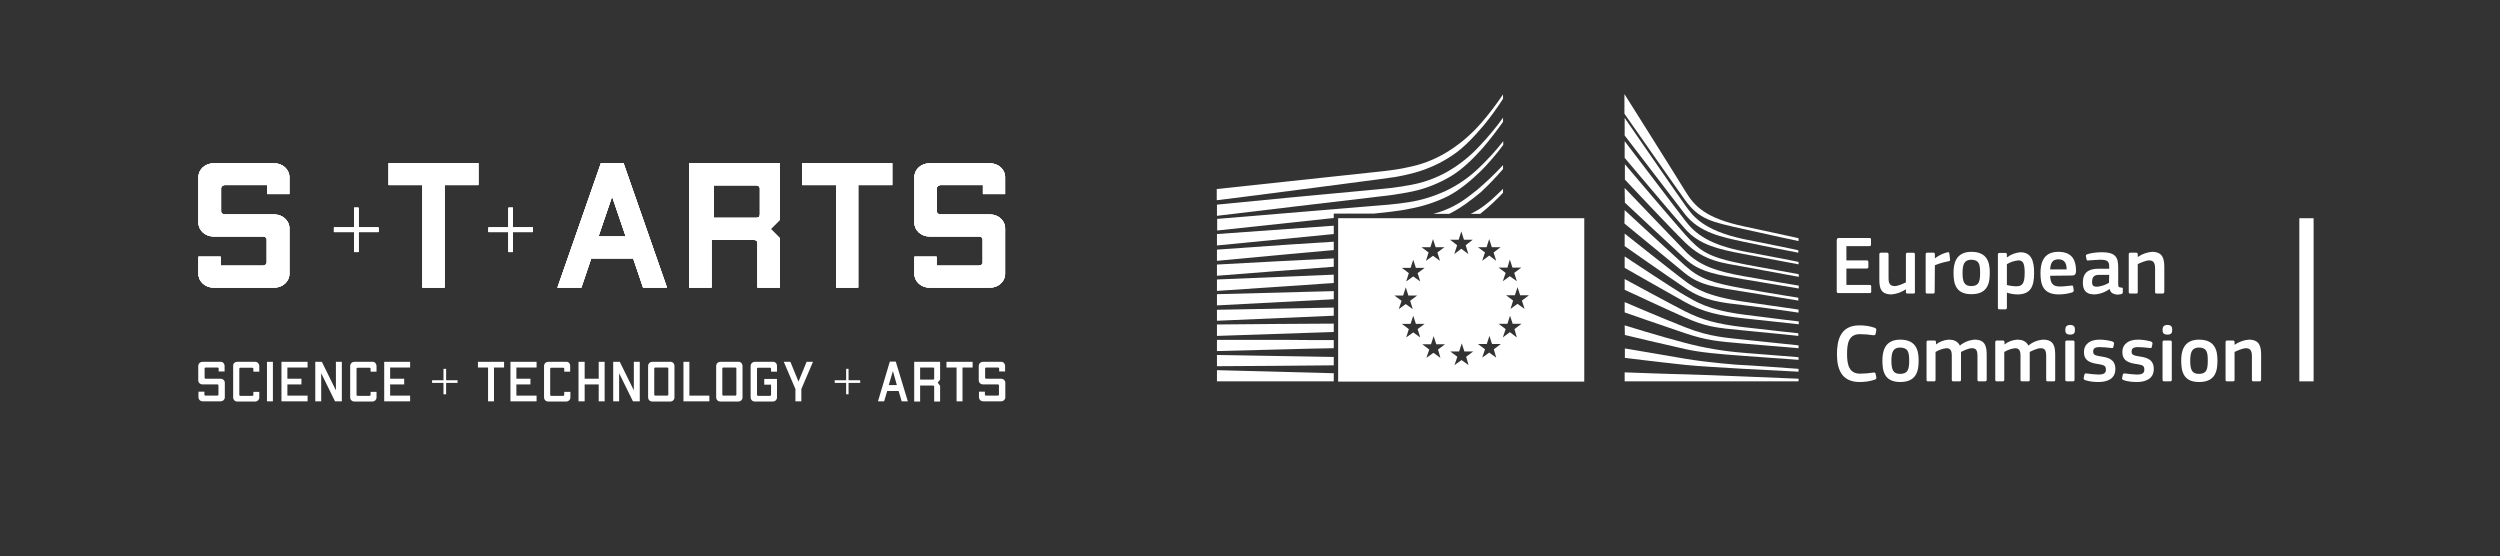 <?xml version="1.0" encoding="utf-8"?>
<!-- Generator: Adobe Illustrator 26.3.1, SVG Export Plug-In . SVG Version: 6.00 Build 0)  -->
<svg version="1.1" id="EN" xmlns="http://www.w3.org/2000/svg" xmlns:xlink="http://www.w3.org/1999/xlink" x="0px" y="0px"
	 viewBox="0 0 1138.7 253.3" style="enable-background:new 0 0 1138.7 253.3;" xml:space="preserve">
<rect x="0" y="0" width="1138.7" height="253.3" fill="#333333" stroke="none"/>
<style type="text/css">
	.st0{fill:#FFFFFF;}
	.st1{fill-rule:evenodd;clip-rule:evenodd;fill:#FFFFFF;}
</style>
<path class="st0" d="M836.7,109.2c-0.1-0.4,0.2-0.7,0.6-0.8c0.1,0,0.1,0,0.2,0h14c0.4,0,0.7,0.2,0.7,0.6c0,0,0,0.1,0,0.1v2.3
	c0,0.5-0.2,0.7-0.8,0.7h-10.4v6.5h9.2c0.5,0,0.8,0.2,0.8,0.7v2.3c0,0.5-0.2,0.7-0.8,0.7h-9.2v7.5h10.6c0.5,0,0.7,0.2,0.7,0.7v2.3
	c0,0.5-0.2,0.7-0.7,0.7h-14.2c-0.5,0-0.8-0.2-0.8-0.7V109.2z"/>
<path class="st0" d="M871.5,133.7h-2.7c-0.6,0-0.7-0.3-0.7-0.7v-1.2H868c-1.9,1.3-4.1,2.1-6.4,2.3c-5.1,0-5.6-3-5.6-7v-11.2
	c0-0.5,0.2-0.8,0.7-0.8h2.8c0.5,0,0.7,0.3,0.7,0.8v10.7c0,2.3,0.5,3.7,2.8,3.7c1.6,0,4.1-1.2,5.1-1.7v-12.7c0-0.5,0.2-0.8,0.7-0.8
	h2.7c0.5,0,0.7,0.3,0.7,0.8V133C872.3,133.5,872.1,133.7,871.5,133.7z"/>
<path class="st0" d="M881.2,133c0,0.5-0.2,0.7-0.7,0.7h-2.7c-0.5,0-0.7-0.2-0.7-0.7v-17.1c0-0.5,0.2-0.8,0.7-0.8h2.7
	c0.4-0.1,0.7,0.2,0.8,0.5c0,0.1,0,0.1,0,0.2v1.7l0.1,0.1c1.7-1.3,3.6-2.2,5.6-2.7c0.5-0.1,0.8,0,0.9,0.6l0.3,2.6
	c0,0.5,0.1,0.8-0.7,0.9c-2.1,0.4-4.2,1-6.2,1.8L881.2,133z"/>
<path class="st0" d="M897.9,134c-7.6,0-8.1-5.6-8.1-9.9c0-3.6,0.8-9.4,8.1-9.4s8.4,4.9,8.4,9.4C906.3,128.4,905.8,134,897.9,134z
	 M897.9,118.3c-3.2,0-4,2.1-4,6s0.7,6,3.9,6c3.5,0,4.1-1.9,4.1-6S901.4,118.4,897.9,118.3L897.9,118.3z"/>
<path class="st0" d="M918.9,134.1c-1.6,0-3.2-0.3-4.8-0.8l0,0v6.8c0,0.4-0.1,0.8-0.7,0.8h-2.7c-0.6,0-0.7-0.3-0.7-0.8v-24.1
	c0-0.5,0.2-0.8,0.7-0.8h2.7c0.5,0,0.7,0.3,0.7,0.8v1.1l0.1,0.1c1.7-1.3,3.8-2.1,6-2.3c5,0,6.3,3.8,6.3,9.5
	C926.5,130.5,924.9,134.1,918.9,134.1z M919.2,118.6c-1.8,0.2-3.5,0.8-5.1,1.7v9.5c1.4,0.4,2.9,0.6,4.4,0.6c2.7,0,3.7-1.4,3.7-6.2
	S921.2,118.6,919.2,118.6z"/>
<path class="st0" d="M933.8,125.6c0.1,3.8,1.5,4.9,4.6,4.9c1.4,0,3.5-0.3,4.9-0.4c0.7-0.1,0.9-0.1,1,0.6l0.2,1.3
	c0.1,0.6,0,0.9-0.7,1.2c-2,0.6-4,0.9-6.1,0.9c-7.2,0-8.3-4.6-8.3-9.6c0-3.7,0.7-9.8,8.1-9.8c6.8,0,8,4.4,8.1,8.5
	c0,1.4-0.3,2.3-1.9,2.3L933.8,125.6z M933.8,122.7h7.5c0-2.3-0.6-4.6-3.8-4.6C934.7,118.2,934,119.9,933.8,122.7L933.8,122.7z"/>
<path class="st0" d="M960.9,131.6c-2,1.5-4.5,2.4-7,2.5c-4,0-5.2-2.2-5.2-5.4c0-4.4,2.4-6.3,7.1-6.3h4.9v-1c0-2.3-0.8-3.1-4-3.1
	c-1.2,0-3.6,0.2-5.2,0.3c-0.8,0.1-1,0.1-1.1-0.4l-0.3-1.4c-0.1-0.5,0-0.8,0.9-1.1c2.1-0.6,4.3-0.8,6.4-0.8c6.6,0,7.4,2.7,7.4,7v7.3
	c0,1.6,0.2,1.6,1.4,1.8c0.6,0,0.7,0.1,0.7,0.6v1.6c0,0.4-0.3,0.7-0.9,0.8c-0.6,0.1-1.2,0.2-1.8,0.2
	C962.4,133.9,961.3,133.4,960.9,131.6L960.9,131.6z M960.7,125.2H956c-1.9,0-3.1,0.7-3.1,3.2c0,1.7,0.6,2.2,2.3,2.2
	c1.9-0.2,3.8-0.8,5.4-1.8L960.7,125.2z"/>
<path class="st0" d="M985,133.7h-2.7c-0.5,0-0.7-0.2-0.7-0.7v-10.7c0-2.2-0.5-3.7-2.7-3.7c-1.5,0-4.2,1.2-5.2,1.7V133
	c0,0.5-0.2,0.7-0.7,0.7h-2.7c-0.5,0-0.7-0.2-0.7-0.7v-17.1c0-0.5,0.2-0.8,0.7-0.8h2.7c0.5,0,0.7,0.3,0.7,0.8v1.1c0,0,0.1,0,0.1,0
	c1.9-1.3,4.1-2.1,6.4-2.3c5.1,0,5.6,3.4,5.6,7.2v11C985.7,133.5,985.6,133.7,985,133.7z"/>
<path class="st0" d="M846.9,148.2c2.4,0,4.7,0.3,7,1.1c0.6,0.3,0.8,0.6,0.7,1.2l-0.3,1.6c-0.1,0.4-0.3,0.6-1,0.6
	c-2-0.3-4.1-0.5-6.1-0.5c-5.2,0-5.9,4.2-5.9,9.1s1,8.9,5.9,8.9c2,0,4.1-0.2,6.1-0.5c0.7-0.1,0.9,0.1,1,0.6l0.3,1.4
	c0.2,0.5-0.1,1-0.5,1.2c0,0-0.1,0-0.1,0c-2.3,0.8-4.6,1.1-7,1.1c-8.5,0-10.3-6.3-10.3-12.7S838.3,148.2,846.9,148.2z"/>
<path class="st0" d="M865.5,174c-7.6,0-8.1-5.6-8.1-9.9c0-3.6,0.8-9.4,8.1-9.4s8.4,4.9,8.4,9.4C873.9,168.4,873.3,174,865.5,174z
	 M865.5,158.3c-3.2,0-4,2.1-4,6s0.7,6,3.9,6c3.5,0,4.2-1.9,4.2-6S869,158.4,865.5,158.3L865.5,158.3z"/>
<path class="st0" d="M904.1,173.7h-2.7c-0.5,0-0.7-0.2-0.7-0.7v-10.8c0-2.8-0.7-3.6-2.6-3.6c-1.4,0-3.7,1.1-4.9,1.7
	c0,0.4,0,1.1,0,1.9V173c0,0.5-0.2,0.7-0.7,0.7h-2.8c-0.5,0-0.7-0.2-0.7-0.7v-11c0-2.3-0.6-3.4-2.5-3.4c-1.7,0.2-3.4,0.8-4.9,1.7V173
	c0,0.5-0.2,0.7-0.7,0.7h-2.7c-0.5,0-0.7-0.2-0.7-0.7v-17.1c0-0.5,0.2-0.8,0.7-0.8h2.8c0.4-0.1,0.7,0.2,0.8,0.5c0,0.1,0,0.1,0,0.2
	v1.1l0,0c1.6-1.3,3.6-2,5.7-2.2c2.2,0,4,0.5,5.2,2.7c1.9-1.6,4.2-2.5,6.7-2.7c5,0,5.5,3.3,5.5,7.1V173
	C904.8,173.5,904.7,173.7,904.1,173.7z"/>
<path class="st0" d="M935.4,173.7h-2.7c-0.5,0-0.7-0.2-0.7-0.7v-10.8c0-2.8-0.7-3.6-2.6-3.6c-1.4,0-3.7,1.1-4.9,1.7
	c0,0.4,0,1.1,0,1.9V173c0,0.5-0.2,0.7-0.7,0.7H921c-0.5,0-0.7-0.2-0.7-0.7v-11c0-2.3-0.6-3.4-2.5-3.4c-1.7,0.2-3.4,0.8-4.9,1.7V173
	c0,0.5-0.2,0.7-0.7,0.7h-2.7c-0.5,0-0.7-0.2-0.7-0.7v-17.1c0-0.5,0.2-0.8,0.7-0.8h2.7c0.4-0.1,0.7,0.2,0.8,0.5c0,0.1,0,0.1,0,0.2
	v1.1l0,0c1.6-1.3,3.6-2,5.7-2.2c2.2,0,4,0.5,5.2,2.7c1.9-1.6,4.2-2.5,6.7-2.7c5,0,5.5,3.3,5.5,7.1V173
	C936.1,173.5,936,173.7,935.4,173.7z"/>
<path class="st0" d="M942.9,152.4c-2,0-2.2-1.1-2.2-2.2s0.4-2.2,2.2-2.2s2.2,0.9,2.2,2.2S944.8,152.4,942.9,152.4z M944.9,173
	c0,0.4-0.2,0.7-0.7,0.7h-2.7c-0.5,0-0.8-0.2-0.8-0.7v-17.2c0-0.5,0.2-0.7,0.8-0.7h2.7c0.5,0,0.7,0.3,0.7,0.7V173z"/>
<path class="st0" d="M955.8,174c-2,0-4-0.2-5.9-0.8c-0.8-0.3-0.9-0.6-0.8-1.2l0.3-1.3c0.1-0.6,0.4-0.6,1-0.6
	c1.8,0.3,3.6,0.4,5.4,0.5c2.4,0,3.4-0.6,3.4-2.2c0-1.7-0.7-2.1-3-2.5c-3.7-0.5-7-1.3-7-5.5c0-3.8,2.9-5.7,7.1-5.7
	c2,0,3.9,0.3,5.8,0.8c0.6,0.3,0.9,0.6,0.8,1.1l-0.3,1.4c-0.1,0.5-0.3,0.6-1,0.5c-1.6-0.2-3.8-0.4-5.2-0.4c-2.4,0-3,0.7-3,2.1
	s0.9,1.7,3.2,2.1c3.6,0.5,6.9,1.3,6.9,5.8S959.8,174,955.8,174z"/>
<path class="st0" d="M973.3,174c-2,0-4-0.2-5.9-0.8c-0.8-0.3-0.9-0.6-0.8-1.2l0.3-1.3c0.1-0.6,0.4-0.6,1-0.6
	c1.8,0.3,3.6,0.4,5.4,0.5c2.4,0,3.4-0.6,3.4-2.2c0-1.7-0.6-2.1-3-2.5c-3.7-0.5-7-1.3-7-5.5c0-3.8,2.9-5.7,7.1-5.7
	c2,0,3.9,0.3,5.8,0.8c0.7,0.3,0.9,0.6,0.8,1.1l-0.3,1.4c-0.1,0.5-0.3,0.6-1,0.5c-1.6-0.2-3.8-0.4-5.2-0.4c-2.4,0-3,0.7-3,2.1
	s0.9,1.7,3.2,2.1c3.6,0.5,6.9,1.3,6.9,5.8S977.2,174,973.3,174z"/>
<path class="st0" d="M987.2,152.4c-2,0-2.2-1.1-2.2-2.2s0.4-2.2,2.2-2.2s2.2,0.9,2.2,2.2S989.1,152.4,987.2,152.4z M989.2,173
	c0,0.4-0.2,0.7-0.7,0.7h-2.7c-0.5,0-0.8-0.2-0.8-0.7v-17.2c0-0.5,0.2-0.7,0.8-0.7h2.7c0.5,0,0.7,0.3,0.7,0.7V173z"/>
<path class="st0" d="M1001.6,174c-7.6,0-8.1-5.6-8.1-9.9c0-3.6,0.8-9.4,8.1-9.4s8.4,4.9,8.4,9.4C1010,168.4,1009.5,174,1001.6,174z
	 M1001.6,158.3c-3.2,0-4,2.1-4,6s0.7,6,3.9,6c3.5,0,4.1-1.9,4.1-6S1005.1,158.4,1001.6,158.3L1001.6,158.3z"/>
<path class="st0" d="M1029.1,173.7h-2.7c-0.5,0-0.7-0.2-0.7-0.7v-10.7c0-2.2-0.5-3.7-2.7-3.7c-1.5,0-4.2,1.2-5.2,1.7V173
	c0,0.5-0.2,0.7-0.7,0.7h-2.7c-0.5,0-0.7-0.2-0.7-0.7v-17.1c0-0.5,0.2-0.8,0.7-0.8h2.7c0.5,0,0.7,0.3,0.7,0.8v1.1c0,0,0.1,0,0.1,0
	c1.9-1.3,4.1-2.1,6.4-2.3c5.1,0,5.6,3.4,5.6,7.2v11C1029.8,173.5,1029.7,173.7,1029.1,173.7z"/>
<polygon class="st0" points="1053.8,173.7 1053.8,99.4 1047.3,99.4 1047.3,173.7 1053.8,173.7 "/>
<path class="st0" d="M740,43c0,0,23.5,37.3,27.7,44.2s9.3,12.2,26.6,15.9s24.9,5.4,24.9,5.4v1.3c0,0-11-2.3-25.2-5.5
	s-20-4.2-26.5-13.2c-5.4-7.5-27.6-39.3-27.6-39.3V43z"/>
<path class="st0" d="M740,85.6c0,0,21.4,22.4,27.6,28.8c6.5,6.8,14.9,9.3,26.6,11.4c11.1,2,25.1,4.3,25.1,4.3v1.3
	c0,0-13.1-2.2-25.1-4.2c-11.7-2-19.9-3.1-26.6-9.3c-6-5.5-27.5-25.6-27.5-25.6L740,85.6z"/>
<path class="st0" d="M740,95.7c0,0,20.3,18.8,27.5,25.3c6.6,5.9,12,7.8,26.6,10.4s25,4.2,25,4.2v1.3c0,0-13.2-2.2-25.1-4.1
	s-19.5-2.6-26.6-8.4c-8.2-6.7-27.5-22.6-27.5-22.6L740,95.7z"/>
<path class="st0" d="M740,106.4c0,0,23.2,18.4,27.5,21.6s10.1,7,26.7,9.4s25,3.6,25,3.6v1.4c0,0-15-2.2-25-3.4s-17.7-1.8-26.6-7.8
	c-8.7-5.8-27.6-19.1-27.6-19.1L740,106.4z"/>
<path class="st0" d="M740,116.8c0,0,23.3,15.5,27.7,17.9s9.6,6.4,26.6,8.6s25,3.1,25,3.1v1.3l-25-2.7c-11-1.2-18.5-2.8-26.6-7.3
	S740,122,740,122V116.8z"/>
<path class="st0" d="M740,127.1c0,0,20.6,11.2,27.5,14.7c7.8,3.9,14.5,5.8,26.6,7.2c11.9,1.4,25,2.8,25,2.8v1.2c0,0-12.1-1.3-25-2.5
	s-17.4-1.8-26.6-5.9C759.3,141,740,132,740,132V127.1z"/>
<path class="st0" d="M740,137.6c0,0,16.2,7,27.7,11.5c11.2,4.5,19.8,4.8,26.6,5.6c3,0.3,24.9,2.6,24.9,2.6v1.3c0,0-13.1-1.1-25-2.1
	s-17-1.5-26.6-4.7s-27.6-9.5-27.6-9.5L740,137.6z"/>
<path class="st0" d="M740,148.2c0,0,16.4,5.1,27.6,8c8.7,2.3,17.6,3.8,26.6,4.5c5.2,0.4,25,2,25,2v1.2c0,0-11.3-0.8-25-1.8
	c-11.1-0.8-20.1-1.6-26.6-3.1c-7.3-1.6-27.5-6.4-27.5-6.4L740,148.2z"/>
<path class="st0" d="M740,158.7c0,0,13.4,2.3,27.6,4.7c10.6,1.8,25,2.9,26.6,2.9s25,1.7,25,1.7v1.3c0,0-15-0.8-25-1.3
	c-10.4-0.6-20.8-1.2-26.6-1.8c-13.2-1.4-27.5-3.2-27.5-3.2V158.7z"/>
<path class="st0" d="M740,169.6c0,0,21.2,0.8,27.6,0.9s51.6,2,51.6,2v1.2H740V169.6z"/>
<path class="st0" d="M794.2,108.9c-19.2-4.1-23.5-11.1-26.7-15.5S740,53.7,740,53.7v8c1,1.2,21.7,28.4,27.5,35.9
	c6.6,8.4,16.8,10.4,26.6,12.5s25,5,25,5v-1.1C819.2,113.9,799.1,109.9,794.2,108.9z"/>
<path class="st0" d="M794.2,114.5c-15.7-3.1-22.1-8-26.7-14.1S740,64.3,740,64.3v7.6c1,1.1,21.8,25.9,27.5,32.3
	c6.5,7.5,15.7,9.4,26.7,11.5s25,4.7,25,4.7v-1.1C819.2,119.2,803.3,116.2,794.2,114.5z"/>
<path class="st0" d="M794.2,120.3c-16.3-3.2-19.7-5.8-26.6-13.4c-4.3-4.8-26.6-31-27.5-32.1v7c0,0,20.8,22.2,27.5,28.7
	c8.8,8.6,17,9.2,26.7,11s25,4.6,25,4.6v-1.2C819.2,124.8,800.7,121.6,794.2,120.3z"/>
<g>
	<path class="st0" d="M554.3,113.7v5.1l33.1-3.1c6.2-0.6,13.1-1.2,20.1-1.8v-3.8c-6.8,0.4-13.6,0.9-20.4,1.3L554.3,113.7z"/>
	<path class="st0" d="M607.5,147.4c-17.7,0.1-35.3,0.2-53.2,0.4v5.2c17.1-0.6,35.1-1.2,53.2-1.8V147.4z"/>
	<polygon class="st0" points="554.3,146.1 607.5,143.8 607.5,140.1 554.3,141.1 	"/>
	<path class="st0" d="M684.6,77v-1.8c-3.7,4-7.6,7.7-11.7,11.2c-5,4-8.8,6.9-14.8,9.3c-1.7,0.7-3.4,1.2-5.2,1.7h7.2
		c4.9-2.4,9.7-6,14.3-9.8C678,84.3,681.4,80.7,684.6,77z"/>
	<polygon class="st0" points="554.3,134 554.3,139.1 607.5,136.3 607.5,132.6 	"/>
	<path class="st0" d="M669.9,97.4h4.3c3.7-2.9,7.2-6.2,10.4-9.6v-1.8c-4.2,4.1-6.6,6.5-11.2,9.5C672.3,96.1,671.1,96.8,669.9,97.4z"
		/>
	<path class="st0" d="M635,80.7c3.1-0.5,6.2-1.2,9.2-2c6.2-1.7,12.1-4.4,17.4-8c5-3.3,9.6-8.2,14.2-13.6c3.2-3.9,6.1-7.9,8.8-12.1
		v-2c-3.1,4.6-6.5,9.1-10.1,13.2c-4.1,4.7-8.9,8.9-14.2,12.3c-5.1,3.3-10.8,5.8-16.8,7.2c-3,0.7-6,1.3-9,1.7
		c-2.2,0.3-4.4,0.6-6.6,0.8l-73.7,7.9l0,5.1C554.3,91.3,632.8,81.1,635,80.7z"/>
	<path class="st0" d="M607.5,162.6c-17.6-0.3-35.3-0.6-53.2-0.9v5.1c17.2-0.1,35.2-0.2,53.2-0.4V162.6z"/>
	<polygon class="st0" points="607.5,170 554.3,168.6 554.3,173.7 607.5,173.7 	"/>
	<path class="st0" d="M659.6,78c-5.2,3-10.9,5.1-16.9,6.2c-2.7,0.5-5.6,1-8.9,1.4c-2,0.2-3.9,0.4-5.9,0.6l-3.2,0.3
		c-24.1,2.2-48,4.5-70.4,6.7v5.1c22.6-2.7,46.7-5.6,70.7-8.4l3.2-0.4c2-0.2,3.9-0.4,5.9-0.7c3.4-0.5,6.4-1,9.2-1.6
		c6.2-1.3,12.1-3.7,17.5-6.9c5.1-3.1,9.5-7.3,14.3-12.6c3.4-3.9,6.5-8,9.5-12.2v-1.9c-3.2,4.5-6.8,8.8-10.6,12.8
		C669.8,71,664.9,74.9,659.6,78z"/>
	<path class="st0" d="M554.3,105l53.2-5.7v-2h18.2l7.3-0.8c3.4-0.4,6.3-0.8,9-1.4c6.1-1.1,12-3,17.6-5.8c5.2-2.7,10.5-7.1,15.3-11.8
		c3.5-3.6,6.8-7.4,9.8-11.5v-1.7c-3.4,4.4-7.2,8.5-11.2,12.3c-4.4,4.2-9.4,7.7-14.9,10.3c-5.4,2.5-11.1,4.3-17,5.2
		c-2.7,0.4-5.6,0.8-8.9,1.1l-78.3,6.5V105z"/>
	<polygon class="st0" points="554.3,111.8 607.5,106.6 607.5,102.8 554.3,106.6 	"/>
	<path class="st0" d="M554.3,125.6c17.9-1.4,35.6-2.8,53.2-4.1v-3.8c-17.1,0.8-34.4,1.8-53.2,2.8V125.6z"/>
	<path class="st0" d="M554.3,159.9l31.3-0.8c7-0.2,14.4-0.4,21.9-0.5v-3.7c-7.5,0-14.9,0-22-0.1h-31.2V159.9z"/>
	<path class="st0" d="M554.3,132.5c17.9-1.2,35.5-2.4,53.2-3.6v-3.8c-17.5,0.7-35.2,1.5-53.2,2.2V132.5z"/>
</g>
<path class="st0" d="M609.5,99.4v74.4h112.1V99.4H609.5z M687.7,118.2l1.2,3.7h4l-3.2,2.4l1.2,3.8l-3.2-2.3l-3.2,2.3l1.3-3.8
	l-3.2-2.4h4L687.7,118.2z M677.1,112.6l1.2-3.7l1.2,3.7h4l-3.2,2.4l1.2,3.8l-3.2-2.4l-3.2,2.4l1.3-3.8l-3.2-2.4H677.1z M651.5,112.6
	l1.2-3.7l1.2,3.7h4l-3.2,2.4l1.2,3.8l-3.2-2.3l-3.2,2.3l1.2-3.8l-3.2-2.4H651.5z M642.5,122l1.2-3.7l1.2,3.7h4l-3.2,2.4l1.2,3.8
	l-3.2-2.3l-3.2,2.3l1.2-3.8l-3.2-2.4H642.5z M635.1,134.6h4l1.2-3.7l1.2,3.7h4l-3.2,2.4l1.2,3.8l-3.2-2.3l-3.2,2.3l1.3-3.8
	L635.1,134.6z M643.7,151.4l-3.2,2.3l1.2-3.8l-3.2-2.4h4l1.2-3.7l1.2,3.7h4l-3.2,2.4l1.2,3.8L643.7,151.4z M656.1,163l-3.2-2.3
	l-3.2,2.3l1.3-3.8l-3.2-2.4h4l1.2-3.7l1.2,3.7h4l-3.2,2.4L656.1,163z M664.4,109.2l1.2-3.8l1.2,3.8h4l-3.2,2.5l1.2,4l-3.2-2.4
	l-3.2,2.4l1.3-4l-3.2-2.5H664.4z M668.9,166.3l-3.2-2.3l-3.2,2.3l1.3-3.8l-3.2-2.4h4l1.2-3.7l1.2,3.7h4l-3.2,2.4L668.9,166.3z
	 M681.5,162.9l-3.2-2.3l-3.2,2.3l1.3-3.8l-3.2-2.4h4l1.2-3.7l1.2,3.7h4l-3.2,2.4L681.5,162.9z M690.9,153.7l-3.2-2.4l-3.2,2.4
	l1.3-3.8l-3.2-2.4h4l1.2-3.7l1.2,3.7h4l-3.2,2.4L690.9,153.7z M694.4,140.7l-3.2-2.3l-3.2,2.3l1.2-3.8l-3.2-2.4h4l1.2-3.7l1.2,3.7h4
	l-3.2,2.4L694.4,140.7z"/>
<path class="st0" d="M100.4,164.8h-8.2c-1,0-1.8,0.7-1.9,1.7v6.9c0.1,1,0.9,1.7,1.9,1.7H99c0.3,0,0.5,0.2,0.5,0.5v4.1
	c0,0.3-0.2,0.5-0.5,0.5h-5.4c-0.3,0-0.5-0.2-0.5-0.5v-1.3h-2.7v2.7c0.1,1,0.9,1.7,1.9,1.7h8.2c1,0,1.8-0.7,1.9-1.7v-6.9
	c-0.1-1-0.9-1.7-1.9-1.7h-6.8c-0.3,0-0.5-0.2-0.5-0.5v-4.1c0-0.3,0.2-0.5,0.5-0.5h5.4c0.3,0,0.5,0.2,0.5,0.5v1.3h2.7v-2.7
	C102.2,165.5,101.4,164.7,100.4,164.8L100.4,164.8z"/>
<path class="st0" d="M116.2,164.8H108c-1,0-1.8,0.7-1.8,1.7v14.7c0.1,1,0.9,1.7,1.8,1.7h8.2c1,0,1.8-0.7,1.9-1.7v-2.7h-2.7v1.3
	c0,0.3-0.2,0.5-0.5,0.5h-5.4c-0.3,0-0.5-0.2-0.5-0.5v-11.8c0-0.3,0.2-0.5,0.5-0.5h5.4c0.3,0,0.5,0.2,0.5,0.5v1.3h2.7v-2.7
	C118,165.5,117.1,164.7,116.2,164.8L116.2,164.8z"/>
<polygon class="st0" points="121.6,182.8 124.3,182.8 124.3,164.8 121.6,164.8 121.6,182.8 "/>
<polygon class="st0" points="140.1,167.4 140.1,164.8 128.2,164.8 128.2,182.8 140.1,182.8 140.1,180.2 130.9,180.2 130.9,175.1 
	137.3,175.1 137.3,172.5 130.9,172.5 130.9,167.4 140.1,167.4 "/>
<polygon class="st0" points="153,164.8 153,177.8 146.6,164.8 143.6,164.8 143.6,182.8 146.3,182.8 146.3,170 152.6,182.8 
	155.7,182.8 155.7,164.8 153,164.8 "/>
<path class="st0" d="M169.6,164.8h-8.2c-1,0-1.8,0.7-1.9,1.7v14.7c0.1,1,0.9,1.7,1.9,1.7h8.2c1,0,1.8-0.7,1.9-1.7v-2.7h-2.7v1.3
	c0,0.3-0.2,0.5-0.5,0.5h-5.4c-0.3,0-0.5-0.2-0.5-0.5v-11.8c0-0.3,0.2-0.5,0.5-0.5h5.4c0.3,0,0.5,0.2,0.5,0.5v1.3h2.7v-2.7
	C171.4,165.5,170.6,164.7,169.6,164.8L169.6,164.8z"/>
<polygon class="st0" points="186.8,167.4 186.8,164.8 175,164.8 175,182.8 186.8,182.8 186.8,180.2 177.7,180.2 177.7,175.1 
	184.1,175.1 184.1,172.5 177.7,172.5 177.7,167.4 186.8,167.4 "/>
<polygon class="st0" points="229.6,164.8 217.7,164.8 217.7,167.4 222.3,167.4 222.3,182.8 225,182.8 225,167.4 229.6,167.4 
	229.6,164.8 "/>
<polygon class="st0" points="244.4,167.4 244.4,164.8 232.5,164.8 232.5,182.8 244.4,182.8 244.4,180.2 235.2,180.2 235.2,175.1 
	241.6,175.1 241.6,172.5 235.2,172.5 235.2,167.4 244.4,167.4 "/>
<path class="st0" d="M257.9,164.8h-8.2c-1,0-1.8,0.7-1.9,1.7v14.7c0.1,1,0.9,1.7,1.9,1.7h8.2c1,0,1.8-0.7,1.9-1.7v-2.7H257v1.3
	c0,0.3-0.2,0.5-0.5,0.5h-5.4c-0.3,0-0.5-0.2-0.5-0.5v-11.8c0-0.3,0.2-0.5,0.5-0.5h5.4c0.3,0,0.5,0.2,0.5,0.5v1.3h2.7v-2.7
	C259.7,165.5,258.9,164.7,257.9,164.8L257.9,164.8z"/>
<polygon class="st0" points="272.7,164.8 272.7,172.5 266.3,172.5 266.3,164.8 263.5,164.8 263.5,182.8 266.3,182.8 266.3,175.1 
	272.7,175.1 272.7,182.8 275.4,182.8 275.4,164.8 272.7,164.8 "/>
<polygon class="st0" points="288.7,164.8 288.7,177.8 282.3,164.8 279.3,164.8 279.3,182.8 282,182.8 282,170 288.3,182.8 
	291.4,182.8 291.4,164.8 288.7,164.8 "/>
<path class="st0" d="M305.3,164.8h-8.2c-1,0-1.8,0.7-1.9,1.7v14.7c0.1,1,0.9,1.7,1.9,1.7h8.2c1,0,1.8-0.7,1.9-1.7v-14.7
	C307.1,165.5,306.3,164.7,305.3,164.8z M304.4,179.7c0,0.3-0.2,0.5-0.5,0.5h-5.4c-0.3,0-0.5-0.2-0.5-0.5v-11.8
	c0-0.3,0.2-0.5,0.5-0.5h5.4c0.3,0,0.5,0.2,0.5,0.5V179.7z"/>
<polygon class="st0" points="314,180.2 314,164.8 311.3,164.8 311.3,182.8 323.1,182.8 323.1,180.2 314,180.2 "/>
<path class="st0" d="M336.3,164.8h-8.2c-1,0-1.8,0.7-1.9,1.7v14.7c0.1,1,0.9,1.7,1.9,1.7h8.2c1,0,1.8-0.7,1.9-1.7v-14.7
	C338.1,165.5,337.3,164.7,336.3,164.8z M335.4,179.7c0,0.3-0.2,0.5-0.5,0.5h-5.4c-0.3,0-0.5-0.2-0.5-0.5v-11.8
	c0-0.3,0.2-0.5,0.5-0.5h5.4c0.3,0,0.5,0.2,0.5,0.5V179.7z"/>
<path class="st0" d="M352,164.8h-8.2c-1,0-1.8,0.7-1.9,1.7v14.7c0.1,1,0.9,1.7,1.9,1.7h8.2c1,0,1.8-0.7,1.9-1.7v-8.6h-5.8v2.6h3.1
	v4.6c0,0.3-0.2,0.5-0.5,0.5h-5.4c-0.3,0-0.5-0.2-0.5-0.5v-11.8c0-0.3,0.2-0.5,0.5-0.5h5.4c0.3,0,0.5,0.2,0.5,0.5v1.3h2.7v-2.7
	C353.9,165.5,353,164.7,352,164.8L352,164.8z"/>
<polygon class="st0" points="370.3,164.8 367.4,164.8 363.7,173.8 360,164.8 357,164.8 362.3,177.2 362.3,182.8 365,182.8 
	365,177.2 370.3,164.8 "/>
<path class="st0" d="M410.7,182.8h2.8l-5.5-18.1h-2.7l-5.4,18.1h2.8l1.4-4.7h5.2L410.7,182.8L410.7,182.8z M404.8,175.4l1.9-6.4
	l1.8,6.4H404.8z"/>
<polygon class="st0" points="443,164.8 431.1,164.8 431.1,167.4 435.7,167.4 435.7,182.8 438.4,182.8 438.4,167.4 443,167.4 
	443,164.8 "/>
<path class="st0" d="M455.9,164.8h-8.2c-1,0-1.8,0.7-1.9,1.7v6.9c0.1,1,0.9,1.7,1.9,1.7h6.8c0.3,0,0.5,0.2,0.5,0.5v4.1
	c0,0.3-0.2,0.5-0.5,0.5h-5.4c-0.3,0-0.5-0.2-0.5-0.5v-1.3h-2.7v2.7c0.1,1,0.9,1.7,1.9,1.7h8.2c1,0,1.8-0.7,1.9-1.7v-6.9
	c-0.1-1-0.9-1.7-1.9-1.7h-6.8c-0.3,0-0.5-0.2-0.5-0.5v-4.1c0-0.3,0.2-0.5,0.5-0.5h5.4c0.3,0,0.5,0.2,0.5,0.5v1.3h2.7v-2.7
	C457.7,165.5,456.9,164.7,455.9,164.8L455.9,164.8z"/>
<path class="st0" d="M457.8,80.6c0-3.4-3.1-6.2-6.8-6.2h-27.7c-3.7,0-6.8,2.8-6.8,6.2v20.9c0,3.4,3.1,6.2,6.8,6.2h22.7
	c0.8-0.1,1.6,0.6,1.6,1.4c0,0,0,0,0,0v10.4c0,0.9-0.8,1.5-1.6,1.5h-19.4v-4.1h-10.1v7.9c0,3.4,3.1,6.2,6.8,6.2H451
	c3.7,0,6.8-2.8,6.8-6.2v-20.9c0-3.4-3.1-6.2-6.8-6.2h-22.7c-0.8,0-1.6-0.6-1.6-1.4V85.8c0-0.8,0.8-1.5,1.6-1.5h19.4v4.1h10.1v-6.3
	l0,0L457.8,80.6L457.8,80.6z"/>
<path class="st0" d="M457.8,80.6c0-3.4-3.1-6.2-6.8-6.2h-27.7c-3.7,0-6.8,2.8-6.8,6.2v20.9c0,3.4,3.1,6.2,6.8,6.2h22.7
	c0.8-0.1,1.6,0.6,1.6,1.4c0,0,0,0,0,0v10.4c0,0.9-0.8,1.5-1.6,1.5h-19.4v-4.1h-10.1v7.9c0,3.4,3.1,6.2,6.8,6.2H451
	c3.7,0,6.8-2.8,6.8-6.2v-20.9c0-3.4-3.1-6.2-6.8-6.2h-22.7c-0.8,0-1.6-0.6-1.6-1.4V85.8c0-0.8,0.8-1.5,1.6-1.5h19.4v4.1h10.1v-6.3
	l0,0L457.8,80.6L457.8,80.6z"/>
<path class="st0" d="M285,107.7l-6.2-18.2l-6.2,18.2H285z M288.4,117.7h-19.1l-4.5,13.3h-10.9l19.8-56.7H284l19.8,56.7h-10.9
	L288.4,117.7L288.4,117.7z"/>
<path class="st0" d="M285,107.7l-6.2-18.2l-6.2,18.2H285z M288.4,117.7h-19.1l-4.5,13.3h-10.9l19.8-56.7H284l19.8,56.7h-10.9
	L288.4,117.7L288.4,117.7z"/>
<polygon class="st0" points="406.4,84.3 390.9,84.3 390.9,131 380.8,131 380.8,84.3 365.4,84.3 365.4,74.3 406.4,74.3 406.4,84.3 
	"/>
<polygon class="st0" points="406.4,84.3 390.9,84.3 390.9,131 380.8,131 380.8,84.3 365.4,84.3 365.4,74.3 406.4,74.3 406.4,84.3 
	"/>
<path class="st0" d="M346.1,97.6c0,1.1-0.5,1.6-1.6,1.6h-19.3V84.4h19.3c0.8,0,1.6,0.6,1.6,1.5V97.6z M355.2,74.3h-41.3V131h10.2
	v-21.7h19.3c1.1,0,1.6,0.5,1.6,1.6V131h10.2v-21.4c0-0.4,0-0.8-0.1-1.2l-4.1-4.1l4.1-4.1c0.1-0.4,0.1-0.8,0.1-1.2L355.2,74.3
	L355.2,74.3z"/>
<path class="st0" d="M346.1,97.6c0,1.1-0.5,1.6-1.6,1.6h-19.3V84.4h19.3c0.8,0,1.6,0.6,1.6,1.5V97.6z M355.2,74.3h-41.3V131h10.2
	v-21.7h19.3c1.1,0,1.6,0.5,1.6,1.6V131h10.2v-21.4c0-0.4,0-0.8-0.1-1.2l-4.1-4.1l4.1-4.1c0.1-0.4,0.1-0.8,0.1-1.2L355.2,74.3
	L355.2,74.3z"/>
<polygon class="st0" points="217.9,84.3 202.5,84.3 202.5,131 192.4,131 192.4,84.3 177,84.3 177,74.3 217.9,74.3 217.9,84.3 "/>
<polygon class="st0" points="217.9,84.3 202.5,84.3 202.5,131 192.4,131 192.4,84.3 177,84.3 177,74.3 217.9,74.3 217.9,84.3 "/>
<path class="st0" d="M131.8,80.6c0-3.4-3.1-6.2-6.8-6.2H97.2c-3.7,0-6.8,2.8-6.8,6.2v20.9c0,3.4,3.1,6.2,6.8,6.2h22.7
	c0.8,0,1.6,0.6,1.6,1.4c0,0,0,0,0,0v10.4c0,0.8-0.8,1.5-1.6,1.5h-19.4v-4.1H90.4v4.1l0,0v3.8c0,3.4,3.1,6.2,6.8,6.2H125
	c3.7,0,6.8-2.8,6.8-6.2v-20.9c0-3.4-3.1-6.2-6.8-6.2h-22.7c-0.8,0-1.6-0.6-1.6-1.4V85.8c0-0.8,0.8-1.5,1.6-1.5h19.4v4.1h10.1V80.6z"
	/>
<path class="st0" d="M131.8,80.6c0-3.4-3.1-6.2-6.8-6.2H97.2c-3.7,0-6.8,2.8-6.8,6.2v20.9c0,3.4,3.1,6.2,6.8,6.2h22.7
	c0.8,0,1.6,0.6,1.6,1.4c0,0,0,0,0,0v10.4c0,0.8-0.8,1.5-1.6,1.5h-19.4v-4.1H90.4v4.1l0,0v3.8c0,3.4,3.1,6.2,6.8,6.2H125
	c3.7,0,6.8-2.8,6.8-6.2v-20.9c0-3.4-3.1-6.2-6.8-6.2h-22.7c-0.8,0-1.6-0.6-1.6-1.4V85.8c0-0.8,0.8-1.5,1.6-1.5h19.4v4.1h10.1V80.6z"
	/>
<polygon class="st1" points="163.3,94.6 161.3,94.6 161.3,114.8 163.3,114.8 163.3,94.6 "/>
<polygon class="st1" points="172.4,103.6 152.1,103.6 152.1,105.7 172.4,105.7 172.4,103.6 "/>
<polygon class="st1" points="152.1,103.6 161.3,103.6 161.3,94.6 163.3,94.6 163.3,103.6 172.4,103.6 172.4,105.7 163.3,105.7 
	163.3,114.8 161.3,114.8 161.3,105.7 152.1,105.7 152.1,103.6 "/>
<polygon class="st1" points="233.6,94.6 231.6,94.6 231.6,114.8 233.6,114.8 233.6,94.6 "/>
<polygon class="st1" points="242.7,103.6 222.5,103.6 222.5,105.7 242.7,105.7 242.7,103.6 "/>
<polygon class="st1" points="222.5,103.6 231.6,103.6 231.6,94.6 233.6,94.6 233.6,103.6 242.7,103.6 242.7,105.7 233.6,105.7 
	233.6,114.8 231.6,114.8 231.6,105.7 222.5,105.7 222.5,103.6 "/>
<path class="st0" d="M457.8,80.6c0-3.4-3.1-6.2-6.8-6.2h-27.7c-3.7,0-6.8,2.8-6.8,6.2v20.9c0,3.4,3.1,6.2,6.8,6.2h22.7
	c0.8-0.1,1.6,0.6,1.6,1.4c0,0,0,0,0,0v10.4c0,0.9-0.8,1.5-1.6,1.5h-19.4v-4.1h-10.1v7.9c0,3.4,3.1,6.2,6.8,6.2H451
	c3.7,0,6.8-2.8,6.8-6.2v-20.9c0-3.4-3.1-6.2-6.8-6.2h-22.7c-0.8,0-1.6-0.6-1.6-1.4V85.8c0-0.8,0.8-1.5,1.6-1.5h19.4v4.1h10.1v-6.3
	l0,0L457.8,80.6L457.8,80.6z"/>
<path class="st0" d="M457.8,80.6c0-3.4-3.1-6.2-6.8-6.2h-27.7c-3.7,0-6.8,2.8-6.8,6.2v20.9c0,3.4,3.1,6.2,6.8,6.2h22.7
	c0.8-0.1,1.6,0.6,1.6,1.4c0,0,0,0,0,0v10.4c0,0.9-0.8,1.5-1.6,1.5h-19.4v-4.1h-10.1v7.9c0,3.4,3.1,6.2,6.8,6.2H451
	c3.7,0,6.8-2.8,6.8-6.2v-20.9c0-3.4-3.1-6.2-6.8-6.2h-22.7c-0.8,0-1.6-0.6-1.6-1.4V85.8c0-0.8,0.8-1.5,1.6-1.5h19.4v4.1h10.1v-6.3
	l0,0L457.8,80.6L457.8,80.6z"/>
<path class="st0" d="M285,107.7l-6.2-18.2l-6.2,18.2H285z M288.4,117.7h-19.1l-4.5,13.3h-10.9l19.8-56.7H284l19.8,56.7h-10.9
	L288.4,117.7L288.4,117.7z"/>
<path class="st0" d="M285,107.7l-6.2-18.2l-6.2,18.2H285z M288.4,117.7h-19.1l-4.5,13.3h-10.9l19.8-56.7H284l19.8,56.7h-10.9
	L288.4,117.7L288.4,117.7z"/>
<polygon class="st0" points="406.4,84.3 390.9,84.3 390.9,131 380.8,131 380.8,84.3 365.4,84.3 365.4,74.3 406.4,74.3 406.4,84.3 
	"/>
<polygon class="st0" points="406.4,84.3 390.9,84.3 390.9,131 380.8,131 380.8,84.3 365.4,84.3 365.4,74.3 406.4,74.3 406.4,84.3 
	"/>
<path class="st0" d="M346.1,97.6c0,1.1-0.5,1.6-1.6,1.6h-19.3V84.4h19.3c0.8,0,1.6,0.6,1.6,1.5V97.6z M355.2,74.3h-41.3V131h10.2
	v-21.7h19.3c1.1,0,1.6,0.5,1.6,1.6V131h10.2v-21.4c0-0.4,0-0.8-0.1-1.2l-4.1-4.1l4.1-4.1c0.1-0.4,0.1-0.8,0.1-1.2L355.2,74.3
	L355.2,74.3z"/>
<path class="st0" d="M346.1,97.6c0,1.1-0.5,1.6-1.6,1.6h-19.3V84.4h19.3c0.8,0,1.6,0.6,1.6,1.5V97.6z M355.2,74.3h-41.3V131h10.2
	v-21.7h19.3c1.1,0,1.6,0.5,1.6,1.6V131h10.2v-21.4c0-0.4,0-0.8-0.1-1.2l-4.1-4.1l4.1-4.1c0.1-0.4,0.1-0.8,0.1-1.2L355.2,74.3
	L355.2,74.3z"/>
<polygon class="st0" points="217.9,84.3 202.5,84.3 202.5,131 192.4,131 192.4,84.3 177,84.3 177,74.3 217.9,74.3 217.9,84.3 "/>
<polygon class="st0" points="217.9,84.3 202.5,84.3 202.5,131 192.4,131 192.4,84.3 177,84.3 177,74.3 217.9,74.3 217.9,84.3 "/>
<path class="st0" d="M131.8,80.6c0-3.4-3.1-6.2-6.8-6.2H97.2c-3.7,0-6.8,2.8-6.8,6.2v20.9c0,3.4,3.1,6.2,6.8,6.2h22.7
	c0.8,0,1.6,0.6,1.6,1.4c0,0,0,0,0,0v10.4c0,0.8-0.8,1.5-1.6,1.5h-19.4v-4.1H90.4v4.1l0,0v3.8c0,3.4,3.1,6.2,6.8,6.2H125
	c3.7,0,6.8-2.8,6.8-6.2v-20.9c0-3.4-3.1-6.2-6.8-6.2h-22.7c-0.8,0-1.6-0.6-1.6-1.4V85.8c0-0.8,0.8-1.5,1.6-1.5h19.4v4.1h10.1V80.6z"
	/>
<path class="st0" d="M131.8,80.6c0-3.4-3.1-6.2-6.8-6.2H97.2c-3.7,0-6.8,2.8-6.8,6.2v20.9c0,3.4,3.1,6.2,6.8,6.2h22.7
	c0.8,0,1.6,0.6,1.6,1.4c0,0,0,0,0,0v10.4c0,0.8-0.8,1.5-1.6,1.5h-19.4v-4.1H90.4v4.1l0,0v3.8c0,3.4,3.1,6.2,6.8,6.2H125
	c3.7,0,6.8-2.8,6.8-6.2v-20.9c0-3.4-3.1-6.2-6.8-6.2h-22.7c-0.8,0-1.6-0.6-1.6-1.4V85.8c0-0.8,0.8-1.5,1.6-1.5h19.4v4.1h10.1V80.6z"
	/>
<polygon class="st1" points="163.3,94.6 161.3,94.6 161.3,114.8 163.3,114.8 163.3,94.6 "/>
<polygon class="st1" points="172.4,103.6 152.1,103.6 152.1,105.7 172.4,105.7 172.4,103.6 "/>
<polygon class="st1" points="152.1,103.6 161.3,103.6 161.3,94.6 163.3,94.6 163.3,103.6 172.4,103.6 172.4,105.7 163.3,105.7 
	163.3,114.8 161.3,114.8 161.3,105.7 152.1,105.7 152.1,103.6 "/>
<polygon class="st1" points="233.6,94.6 231.6,94.6 231.6,114.8 233.6,114.8 233.6,94.6 "/>
<polygon class="st1" points="242.7,103.6 222.5,103.6 222.5,105.7 242.7,105.7 242.7,103.6 "/>
<polygon class="st1" points="222.5,103.6 231.6,103.6 231.6,94.6 233.6,94.6 233.6,103.6 242.7,103.6 242.7,105.7 233.6,105.7 
	233.6,114.8 231.6,114.8 231.6,105.7 222.5,105.7 222.5,103.6 "/>
<polygon class="st1" points="380.2,173.2 385.4,173.2 385.4,168 386.5,168 386.5,173.2 391.8,173.2 391.8,174.4 386.5,174.4 
	386.5,179.6 385.4,179.6 385.4,174.4 380.2,174.4 380.2,173.2 "/>
<polygon class="st1" points="196.8,173.2 202,173.2 202,168 203.2,168 203.2,173.2 208.4,173.2 208.4,174.4 203.2,174.4 
	203.2,179.6 202,179.6 202,174.4 196.8,174.4 196.8,173.2 "/>
<path class="st1" d="M428.2,164.8v8.1l-1.1,1.4l1.1,1.4v7.2h-2.7v-6.8c0-0.3-0.2-0.5-0.5-0.5c0,0,0,0,0,0h-5.9v7.3h-2.7v-18.1H428.2
	z M425,167.4h-5.9v5.5h5.9c0.3,0,0.5-0.2,0.5-0.5v-4.5C425.5,167.6,425.3,167.4,425,167.4L425,167.4z"/>
</svg>
